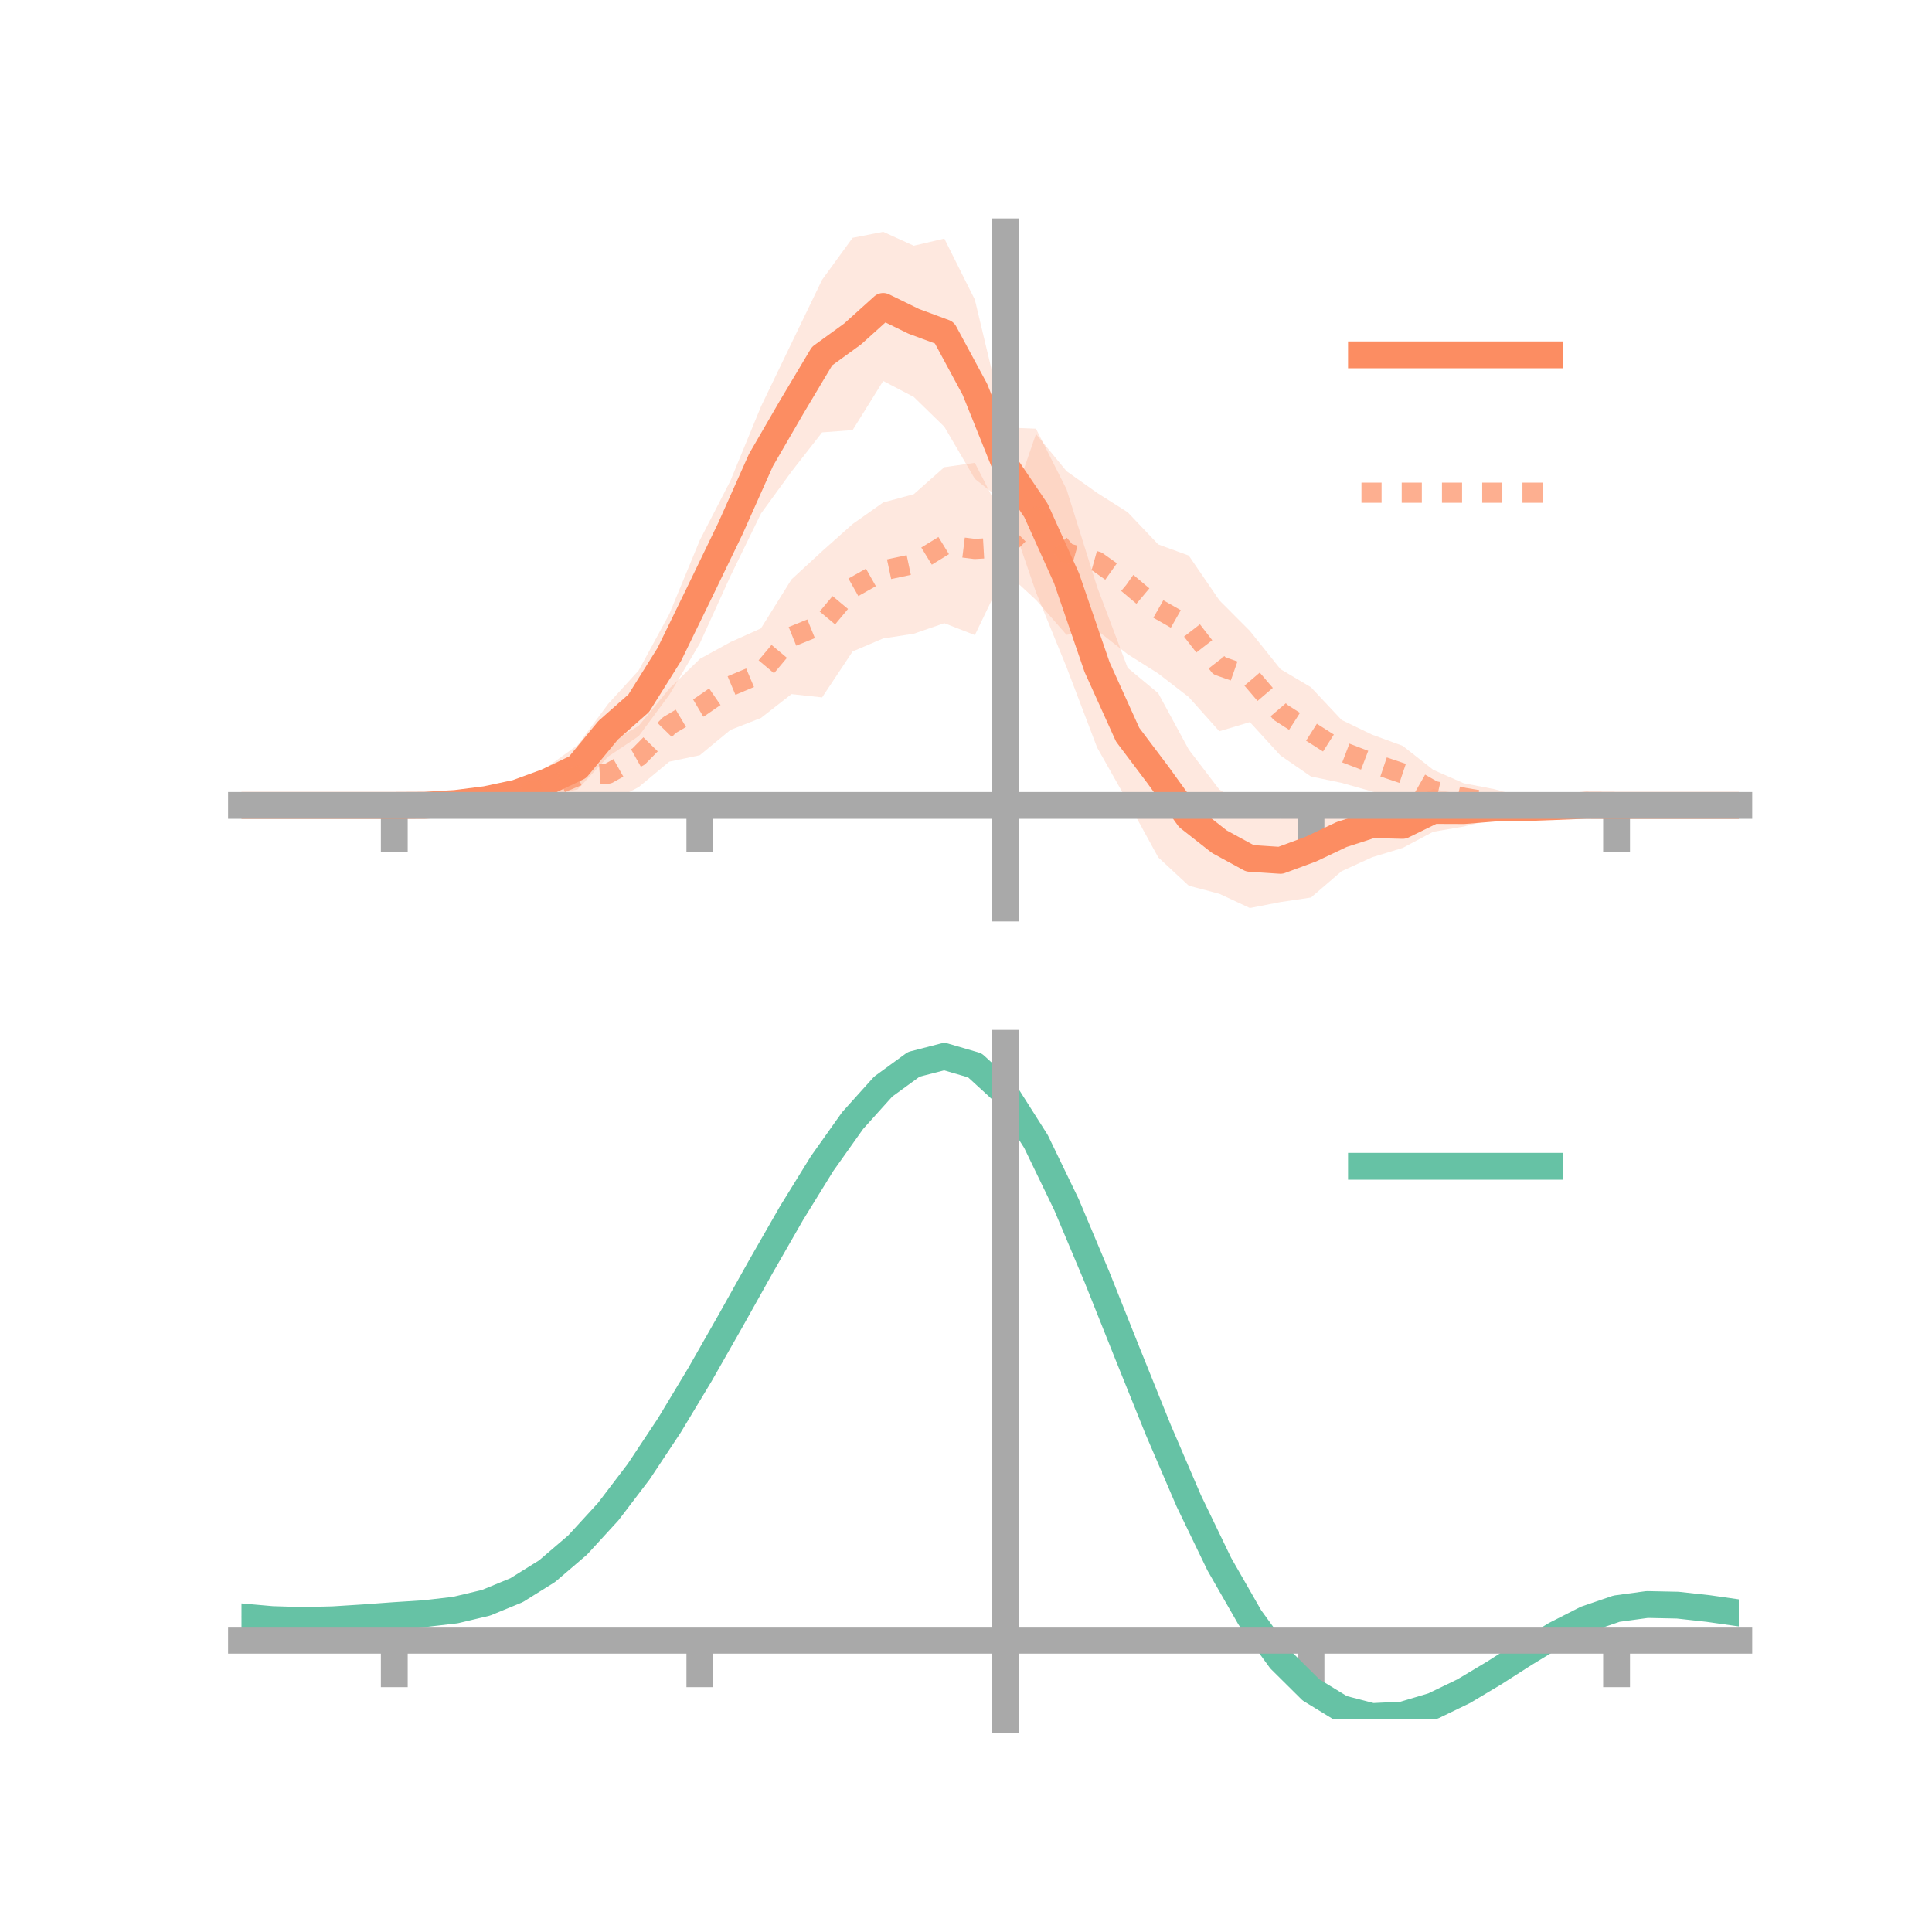 <?xml version="1.0" encoding="utf-8" standalone="no"?>
<!DOCTYPE svg PUBLIC "-//W3C//DTD SVG 1.1//EN"
  "http://www.w3.org/Graphics/SVG/1.1/DTD/svg11.dtd">
<!-- Created with matplotlib (https://matplotlib.org/) -->
<svg height="144pt" version="1.1" viewBox="0 0 144 144" width="144pt" xmlns="http://www.w3.org/2000/svg" xmlns:xlink="http://www.w3.org/1999/xlink">
 <defs>
  <style type="text/css">*{stroke-linecap:butt;stroke-linejoin:round;}</style>
 </defs>
 <g id="figure_1">
  <g id="patch_1">
   <path d="M 0 144 
L 144 144 
L 144 0 
L 0 0 
z
" style="fill:none;"/>
  </g>
  <g id="axes_1">
   <g id="patch_2">
    <path d="M 18 67.68 
L 129.6 67.68 
L 129.6 17.28 
L 18 17.28 
z
" style="fill:none;"/>
   </g>
   <g id="PolyCollection_1">
    <path clip-path="url(#p5dd19107ea)" d="M 18 60.031 
L 18 60.031 
L 20.278 60.031 
L 22.555 60.031 
L 24.833 60.031 
L 27.11 60.031 
L 29.388 60.031 
L 31.665 59.916 
L 33.943 59.583 
L 36.22 59.112 
L 38.498 58.238 
L 40.776 57.173 
L 43.053 55.537 
L 45.331 52.463 
L 47.608 49.963 
L 49.886 45.766 
L 52.163 40.257 
L 54.441 35.833 
L 56.718 30.301 
L 58.996 25.573 
L 61.273 20.856 
L 63.551 17.726 
L 65.829 17.28 
L 68.106 18.316 
L 70.384 17.783 
L 72.661 22.342 
L 74.939 31.861 
L 77.216 31.953 
L 79.494 36.467 
L 81.771 43.74 
L 84.049 49.776 
L 86.327 51.666 
L 88.604 55.87 
L 90.882 58.849 
L 93.159 60.273 
L 95.437 61.019 
L 97.714 59.673 
L 99.992 59.469 
L 102.269 59.031 
L 104.547 59.841 
L 106.824 58.82 
L 109.102 59.228 
L 111.38 59.423 
L 113.657 59.819 
L 115.935 59.857 
L 118.212 59.92 
L 120.49 60.031 
L 122.767 60.031 
L 125.045 60.031 
L 127.322 60.031 
L 129.6 60.031 
L 129.6 60.031 
L 129.6 60.031 
L 127.322 60.031 
L 125.045 60.031 
L 122.767 60.031 
L 120.49 60.031 
L 118.212 60.125 
L 115.935 60.372 
L 113.657 60.578 
L 111.38 61.041 
L 109.102 61.606 
L 106.824 61.996 
L 104.547 63.201 
L 102.269 63.896 
L 99.992 64.938 
L 97.714 66.896 
L 95.437 67.235 
L 93.159 67.68 
L 90.882 66.619 
L 88.604 66.016 
L 86.327 63.903 
L 84.049 59.746 
L 81.771 55.712 
L 79.494 49.728 
L 77.216 44.14 
L 74.939 37.502 
L 72.661 35.692 
L 70.384 31.807 
L 68.106 29.586 
L 65.829 28.395 
L 63.551 32.056 
L 61.273 32.229 
L 58.996 35.146 
L 56.718 38.277 
L 54.441 42.944 
L 52.163 47.949 
L 49.886 51.789 
L 47.608 54.864 
L 45.331 56.39 
L 43.053 58.834 
L 40.776 59.375 
L 38.498 59.985 
L 36.22 60.079 
L 33.943 60.187 
L 31.665 60.125 
L 29.388 60.031 
L 27.11 60.031 
L 24.833 60.031 
L 22.555 60.031 
L 20.278 60.031 
L 18 60.031 
z
" style="fill:#fc8d62;fill-opacity:0.2;"/>
   </g>
   <g id="PolyCollection_2">
    <path clip-path="url(#p5dd19107ea)" d="M 18 60.031 
L 18 60.031 
L 20.278 60.031 
L 22.555 60.031 
L 24.833 60.031 
L 27.11 60.031 
L 29.388 60.031 
L 31.665 59.895 
L 33.943 59.565 
L 36.22 59.172 
L 38.498 58.202 
L 40.776 57.63 
L 43.053 56.07 
L 45.331 55.455 
L 47.608 54.094 
L 49.886 51.329 
L 52.163 49.11 
L 54.441 47.859 
L 56.718 46.834 
L 58.996 43.181 
L 61.273 41.085 
L 63.551 39.057 
L 65.829 37.45 
L 68.106 36.835 
L 70.384 34.821 
L 72.661 34.496 
L 74.939 38.962 
L 77.216 32.347 
L 79.494 35.119 
L 81.771 36.734 
L 84.049 38.177 
L 86.327 40.576 
L 88.604 41.409 
L 90.882 44.741 
L 93.159 47.025 
L 95.437 49.871 
L 97.714 51.226 
L 99.992 53.658 
L 102.269 54.758 
L 104.547 55.59 
L 106.824 57.378 
L 109.102 58.382 
L 111.38 58.82 
L 113.657 59.445 
L 115.935 59.685 
L 118.212 59.915 
L 120.49 60.031 
L 122.767 60.031 
L 125.045 60.031 
L 127.322 60.031 
L 129.6 60.031 
L 129.6 60.031 
L 129.6 60.031 
L 127.322 60.031 
L 125.045 60.031 
L 122.767 60.031 
L 120.49 60.031 
L 118.212 60.14 
L 115.935 60.311 
L 113.657 60.454 
L 111.38 60.853 
L 109.102 60.537 
L 106.824 60.511 
L 104.547 59.696 
L 102.269 58.996 
L 99.992 58.35 
L 97.714 57.877 
L 95.437 56.31 
L 93.159 53.821 
L 90.882 54.504 
L 88.604 51.957 
L 86.327 50.199 
L 84.049 48.762 
L 81.771 46.978 
L 79.494 47.317 
L 77.216 44.716 
L 74.939 42.609 
L 72.661 47.335 
L 70.384 46.449 
L 68.106 47.235 
L 65.829 47.585 
L 63.551 48.554 
L 61.273 51.982 
L 58.996 51.734 
L 56.718 53.512 
L 54.441 54.405 
L 52.163 56.289 
L 49.886 56.77 
L 47.608 58.663 
L 45.331 59.867 
L 43.053 59.596 
L 40.776 59.918 
L 38.498 60.195 
L 36.22 60.144 
L 33.943 60.281 
L 31.665 60.135 
L 29.388 60.031 
L 27.11 60.031 
L 24.833 60.031 
L 22.555 60.031 
L 20.278 60.031 
L 18 60.031 
z
" style="fill:#fc8d62;fill-opacity:0.2;"/>
   </g>
   <g id="matplotlib.axis_1">
    <g id="xtick_1">
     <g id="line2d_1">
      <defs>
       <path d="M 0 0 
L 0 3.5 
" id="m401bdd8934" style="stroke:#a9a9a9;stroke-width:2;"/>
      </defs>
      <g>
       <use style="fill:#a9a9a9;stroke:#a9a9a9;stroke-width:2;" x="29.388" xlink:href="#m401bdd8934" y="60.031"/>
      </g>
     </g>
    </g>
    <g id="xtick_2">
     <g id="line2d_2">
      <g>
       <use style="fill:#a9a9a9;stroke:#a9a9a9;stroke-width:2;" x="52.163" xlink:href="#m401bdd8934" y="60.031"/>
      </g>
     </g>
    </g>
    <g id="xtick_3">
     <g id="line2d_3">
      <g>
       <use style="fill:#a9a9a9;stroke:#a9a9a9;stroke-width:2;" x="74.939" xlink:href="#m401bdd8934" y="60.031"/>
      </g>
     </g>
    </g>
    <g id="xtick_4">
     <g id="line2d_4">
      <g>
       <use style="fill:#a9a9a9;stroke:#a9a9a9;stroke-width:2;" x="97.714" xlink:href="#m401bdd8934" y="60.031"/>
      </g>
     </g>
    </g>
    <g id="xtick_5">
     <g id="line2d_5">
      <g>
       <use style="fill:#a9a9a9;stroke:#a9a9a9;stroke-width:2;" x="120.49" xlink:href="#m401bdd8934" y="60.031"/>
      </g>
     </g>
    </g>
   </g>
   <g id="matplotlib.axis_2"/>
   <g id="line2d_6">
    <path clip-path="url(#p5dd19107ea)" d="M 18 60.031 
L 20.278 60.031 
L 22.555 60.031 
L 24.833 60.031 
L 27.11 60.031 
L 29.388 60.031 
L 31.665 60.02 
L 33.943 59.885 
L 36.22 59.596 
L 38.498 59.111 
L 40.776 58.274 
L 43.053 57.186 
L 45.331 54.426 
L 47.608 52.414 
L 49.886 48.778 
L 52.163 44.103 
L 54.441 39.389 
L 56.718 34.289 
L 58.996 30.36 
L 61.273 26.543 
L 63.551 24.891 
L 65.829 22.838 
L 68.106 23.951 
L 70.384 24.795 
L 72.661 29.017 
L 74.939 34.682 
L 77.216 38.046 
L 79.494 43.097 
L 81.771 49.726 
L 84.049 54.761 
L 86.327 57.784 
L 88.604 60.943 
L 90.882 62.734 
L 93.159 63.977 
L 95.437 64.127 
L 97.714 63.285 
L 99.992 62.203 
L 102.269 61.464 
L 104.547 61.521 
L 106.824 60.408 
L 109.102 60.417 
L 111.38 60.232 
L 113.657 60.198 
L 115.935 60.115 
L 118.212 60.022 
L 120.49 60.031 
L 122.767 60.031 
L 125.045 60.031 
L 127.322 60.031 
L 129.6 60.031 
" style="fill:none;stroke:#fc8d62;stroke-linecap:square;stroke-width:2;"/>
   </g>
   <g id="line2d_7">
    <path clip-path="url(#p5dd19107ea)" d="M 18 60.031 
L 20.278 60.031 
L 22.555 60.031 
L 24.833 60.031 
L 27.11 60.031 
L 29.388 60.031 
L 31.665 60.015 
L 33.943 59.923 
L 36.22 59.658 
L 38.498 59.198 
L 40.776 58.774 
L 43.053 57.833 
L 45.331 57.661 
L 47.608 56.378 
L 49.886 54.05 
L 52.163 52.7 
L 54.441 51.132 
L 56.718 50.173 
L 58.996 47.457 
L 61.273 46.533 
L 63.551 43.806 
L 65.829 42.518 
L 68.106 42.035 
L 70.384 40.635 
L 72.661 40.915 
L 74.939 40.786 
L 77.216 38.531 
L 79.494 41.218 
L 81.771 41.856 
L 84.049 43.47 
L 86.327 45.387 
L 88.604 46.683 
L 90.882 49.623 
L 93.159 50.423 
L 95.437 53.091 
L 97.714 54.552 
L 99.992 56.004 
L 102.269 56.877 
L 104.547 57.643 
L 106.824 58.945 
L 109.102 59.459 
L 111.38 59.837 
L 113.657 59.949 
L 115.935 59.998 
L 118.212 60.028 
L 120.49 60.031 
L 122.767 60.031 
L 125.045 60.031 
L 127.322 60.031 
L 129.6 60.031 
" style="fill:none;stroke:#fc8d62;stroke-dasharray:1.5,1.5;stroke-dashoffset:0;stroke-opacity:0.7;stroke-width:1.5;"/>
   </g>
   <g id="patch_3">
    <path d="M 74.939 67.68 
L 74.939 17.28 
" style="fill:none;stroke:#a9a9a9;stroke-linecap:square;stroke-linejoin:miter;stroke-width:2;"/>
   </g>
   <g id="patch_4">
    <path d="M 129.6 67.68 
L 129.6 17.28 
" style="fill:none;"/>
   </g>
   <g id="patch_5">
    <path d="M 18 60.031 
L 129.6 60.031 
" style="fill:none;stroke:#a9a9a9;stroke-linecap:square;stroke-linejoin:miter;stroke-width:2;"/>
   </g>
   <g id="patch_6">
    <path d="M 18 17.28 
L 129.6 17.28 
" style="fill:none;"/>
   </g>
   <g id="legend_1">
    <g id="line2d_8">
     <path d="M 101.475 26.449 
L 115.475 26.449 
" style="fill:none;stroke:#fc8d62;stroke-linecap:square;stroke-width:2;"/>
    </g>
    <g id="line2d_9"/>
    <g id="text_1">
     <!--   -->
     <g transform="translate(121.075 28.899)scale(0.07 -0.07)">
      <defs>
       <path id="DejaVuSans-32"/>
      </defs>
      <use xlink:href="#DejaVuSans-32"/>
     </g>
    </g>
    <g id="line2d_10">
     <path d="M 101.475 36.724 
L 115.475 36.724 
" style="fill:none;stroke:#fc8d62;stroke-dasharray:1.5,1.5;stroke-dashoffset:0;stroke-opacity:0.7;stroke-width:1.5;"/>
    </g>
    <g id="line2d_11"/>
    <g id="text_2">
     <!--   -->
     <g transform="translate(121.075 39.174)scale(0.07 -0.07)">
      <use xlink:href="#DejaVuSans-32"/>
     </g>
    </g>
   </g>
  </g>
  <g id="axes_2">
   <g id="patch_7">
    <path d="M 18 128.16 
L 129.6 128.16 
L 129.6 77.76 
L 18 77.76 
z
" style="fill:none;"/>
   </g>
   <g id="PolyCollection_3">
    <path clip-path="url(#pa4bc45d8bf)" d="M 18 120.557 
L 18 120.469 
L 20.278 120.679 
L 22.555 120.751 
L 24.833 120.69 
L 27.11 120.537 
L 29.388 120.362 
L 31.665 120.209 
L 33.943 119.939 
L 36.22 119.393 
L 38.498 118.443 
L 40.776 117 
L 43.053 115.012 
L 45.331 112.47 
L 47.608 109.407 
L 49.886 105.888 
L 52.163 102.015 
L 54.441 97.917 
L 56.718 93.748 
L 58.996 89.684 
L 61.273 85.912 
L 63.551 82.633 
L 65.829 80.048 
L 68.106 78.359 
L 70.384 77.76 
L 72.661 78.438 
L 74.939 80.559 
L 77.216 84.203 
L 79.494 88.991 
L 81.771 94.489 
L 84.049 100.288 
L 86.327 106.031 
L 88.604 111.42 
L 90.882 116.22 
L 93.159 120.261 
L 95.437 123.441 
L 97.714 125.722 
L 99.992 127.125 
L 102.269 127.721 
L 104.547 127.618 
L 106.824 126.95 
L 109.102 125.867 
L 111.38 124.53 
L 113.657 123.099 
L 115.935 121.734 
L 118.212 120.588 
L 120.49 119.812 
L 122.767 119.505 
L 125.045 119.558 
L 127.322 119.82 
L 129.6 120.159 
L 129.6 120.274 
L 129.6 120.274 
L 127.322 119.962 
L 125.045 119.72 
L 122.767 119.678 
L 120.49 119.991 
L 118.212 120.778 
L 115.935 121.951 
L 113.657 123.361 
L 111.38 124.844 
L 109.102 126.23 
L 106.824 127.351 
L 104.547 128.044 
L 102.269 128.16 
L 99.992 127.573 
L 97.714 126.19 
L 95.437 123.957 
L 93.159 120.864 
L 90.882 116.95 
L 88.604 112.309 
L 86.327 107.099 
L 84.049 101.543 
L 81.771 95.927 
L 79.494 90.599 
L 77.216 85.956 
L 74.939 82.423 
L 72.661 80.372 
L 70.384 79.719 
L 68.106 80.299 
L 65.829 81.925 
L 63.551 84.408 
L 61.273 87.55 
L 58.996 91.157 
L 56.718 95.039 
L 54.441 99.014 
L 52.163 102.917 
L 49.886 106.604 
L 47.608 109.953 
L 45.331 112.873 
L 43.053 115.301 
L 40.776 117.211 
L 38.498 118.609 
L 36.22 119.536 
L 33.943 120.07 
L 31.665 120.33 
L 29.388 120.471 
L 27.11 120.63 
L 24.833 120.766 
L 22.555 120.815 
L 20.278 120.747 
L 18 120.557 
z
" style="fill:#66c2a5;fill-opacity:0.2;"/>
   </g>
   <g id="matplotlib.axis_3">
    <g id="xtick_6">
     <g id="line2d_12">
      <g>
       <use style="fill:#a9a9a9;stroke:#a9a9a9;stroke-width:2;" x="29.388" xlink:href="#m401bdd8934" y="122.254"/>
      </g>
     </g>
    </g>
    <g id="xtick_7">
     <g id="line2d_13">
      <g>
       <use style="fill:#a9a9a9;stroke:#a9a9a9;stroke-width:2;" x="52.163" xlink:href="#m401bdd8934" y="122.254"/>
      </g>
     </g>
    </g>
    <g id="xtick_8">
     <g id="line2d_14">
      <g>
       <use style="fill:#a9a9a9;stroke:#a9a9a9;stroke-width:2;" x="74.939" xlink:href="#m401bdd8934" y="122.254"/>
      </g>
     </g>
    </g>
    <g id="xtick_9">
     <g id="line2d_15">
      <g>
       <use style="fill:#a9a9a9;stroke:#a9a9a9;stroke-width:2;" x="97.714" xlink:href="#m401bdd8934" y="122.254"/>
      </g>
     </g>
    </g>
    <g id="xtick_10">
     <g id="line2d_16">
      <g>
       <use style="fill:#a9a9a9;stroke:#a9a9a9;stroke-width:2;" x="120.49" xlink:href="#m401bdd8934" y="122.254"/>
      </g>
     </g>
    </g>
   </g>
   <g id="matplotlib.axis_4"/>
   <g id="line2d_17">
    <path clip-path="url(#pa4bc45d8bf)" d="M 18 120.513 
L 20.278 120.713 
L 22.555 120.783 
L 24.833 120.728 
L 27.11 120.584 
L 29.388 120.417 
L 31.665 120.27 
L 33.943 120.005 
L 36.22 119.464 
L 38.498 118.526 
L 40.776 117.105 
L 43.053 115.156 
L 45.331 112.671 
L 47.608 109.68 
L 49.886 106.246 
L 52.163 102.466 
L 54.441 98.465 
L 56.718 94.394 
L 58.996 90.421 
L 61.273 86.731 
L 63.551 83.52 
L 65.829 80.987 
L 68.106 79.329 
L 70.384 78.74 
L 72.661 79.405 
L 74.939 81.491 
L 77.216 85.08 
L 79.494 89.795 
L 81.771 95.208 
L 84.049 100.915 
L 86.327 106.565 
L 88.604 111.865 
L 90.882 116.585 
L 93.159 120.562 
L 95.437 123.699 
L 97.714 125.956 
L 99.992 127.349 
L 102.269 127.94 
L 104.547 127.831 
L 106.824 127.151 
L 109.102 126.049 
L 111.38 124.687 
L 113.657 123.23 
L 115.935 121.843 
L 118.212 120.683 
L 120.49 119.902 
L 122.767 119.591 
L 125.045 119.639 
L 127.322 119.891 
L 129.6 120.216 
" style="fill:none;stroke:#66c2a5;stroke-linecap:square;stroke-width:2;"/>
   </g>
   <g id="patch_8">
    <path d="M 74.939 128.16 
L 74.939 77.76 
" style="fill:none;stroke:#a9a9a9;stroke-linecap:square;stroke-linejoin:miter;stroke-width:2;"/>
   </g>
   <g id="patch_9">
    <path d="M 129.6 128.16 
L 129.6 77.76 
" style="fill:none;"/>
   </g>
   <g id="patch_10">
    <path d="M 18 122.254 
L 129.6 122.254 
" style="fill:none;stroke:#a9a9a9;stroke-linecap:square;stroke-linejoin:miter;stroke-width:2;"/>
   </g>
   <g id="patch_11">
    <path d="M 18 77.76 
L 129.6 77.76 
" style="fill:none;"/>
   </g>
   <g id="legend_2">
    <g id="line2d_18">
     <path d="M 101.475 86.929 
L 115.475 86.929 
" style="fill:none;stroke:#66c2a5;stroke-linecap:square;stroke-width:2;"/>
    </g>
    <g id="line2d_19"/>
    <g id="text_3">
     <!--   -->
     <g transform="translate(121.075 89.379)scale(0.07 -0.07)">
      <use xlink:href="#DejaVuSans-32"/>
     </g>
    </g>
   </g>
  </g>
 </g>
 <defs>
  <clipPath id="p5dd19107ea">
   <rect height="50.4" width="111.6" x="18" y="17.28"/>
  </clipPath>
  <clipPath id="pa4bc45d8bf">
   <rect height="50.4" width="111.6" x="18" y="77.76"/>
  </clipPath>
 </defs>
</svg>
